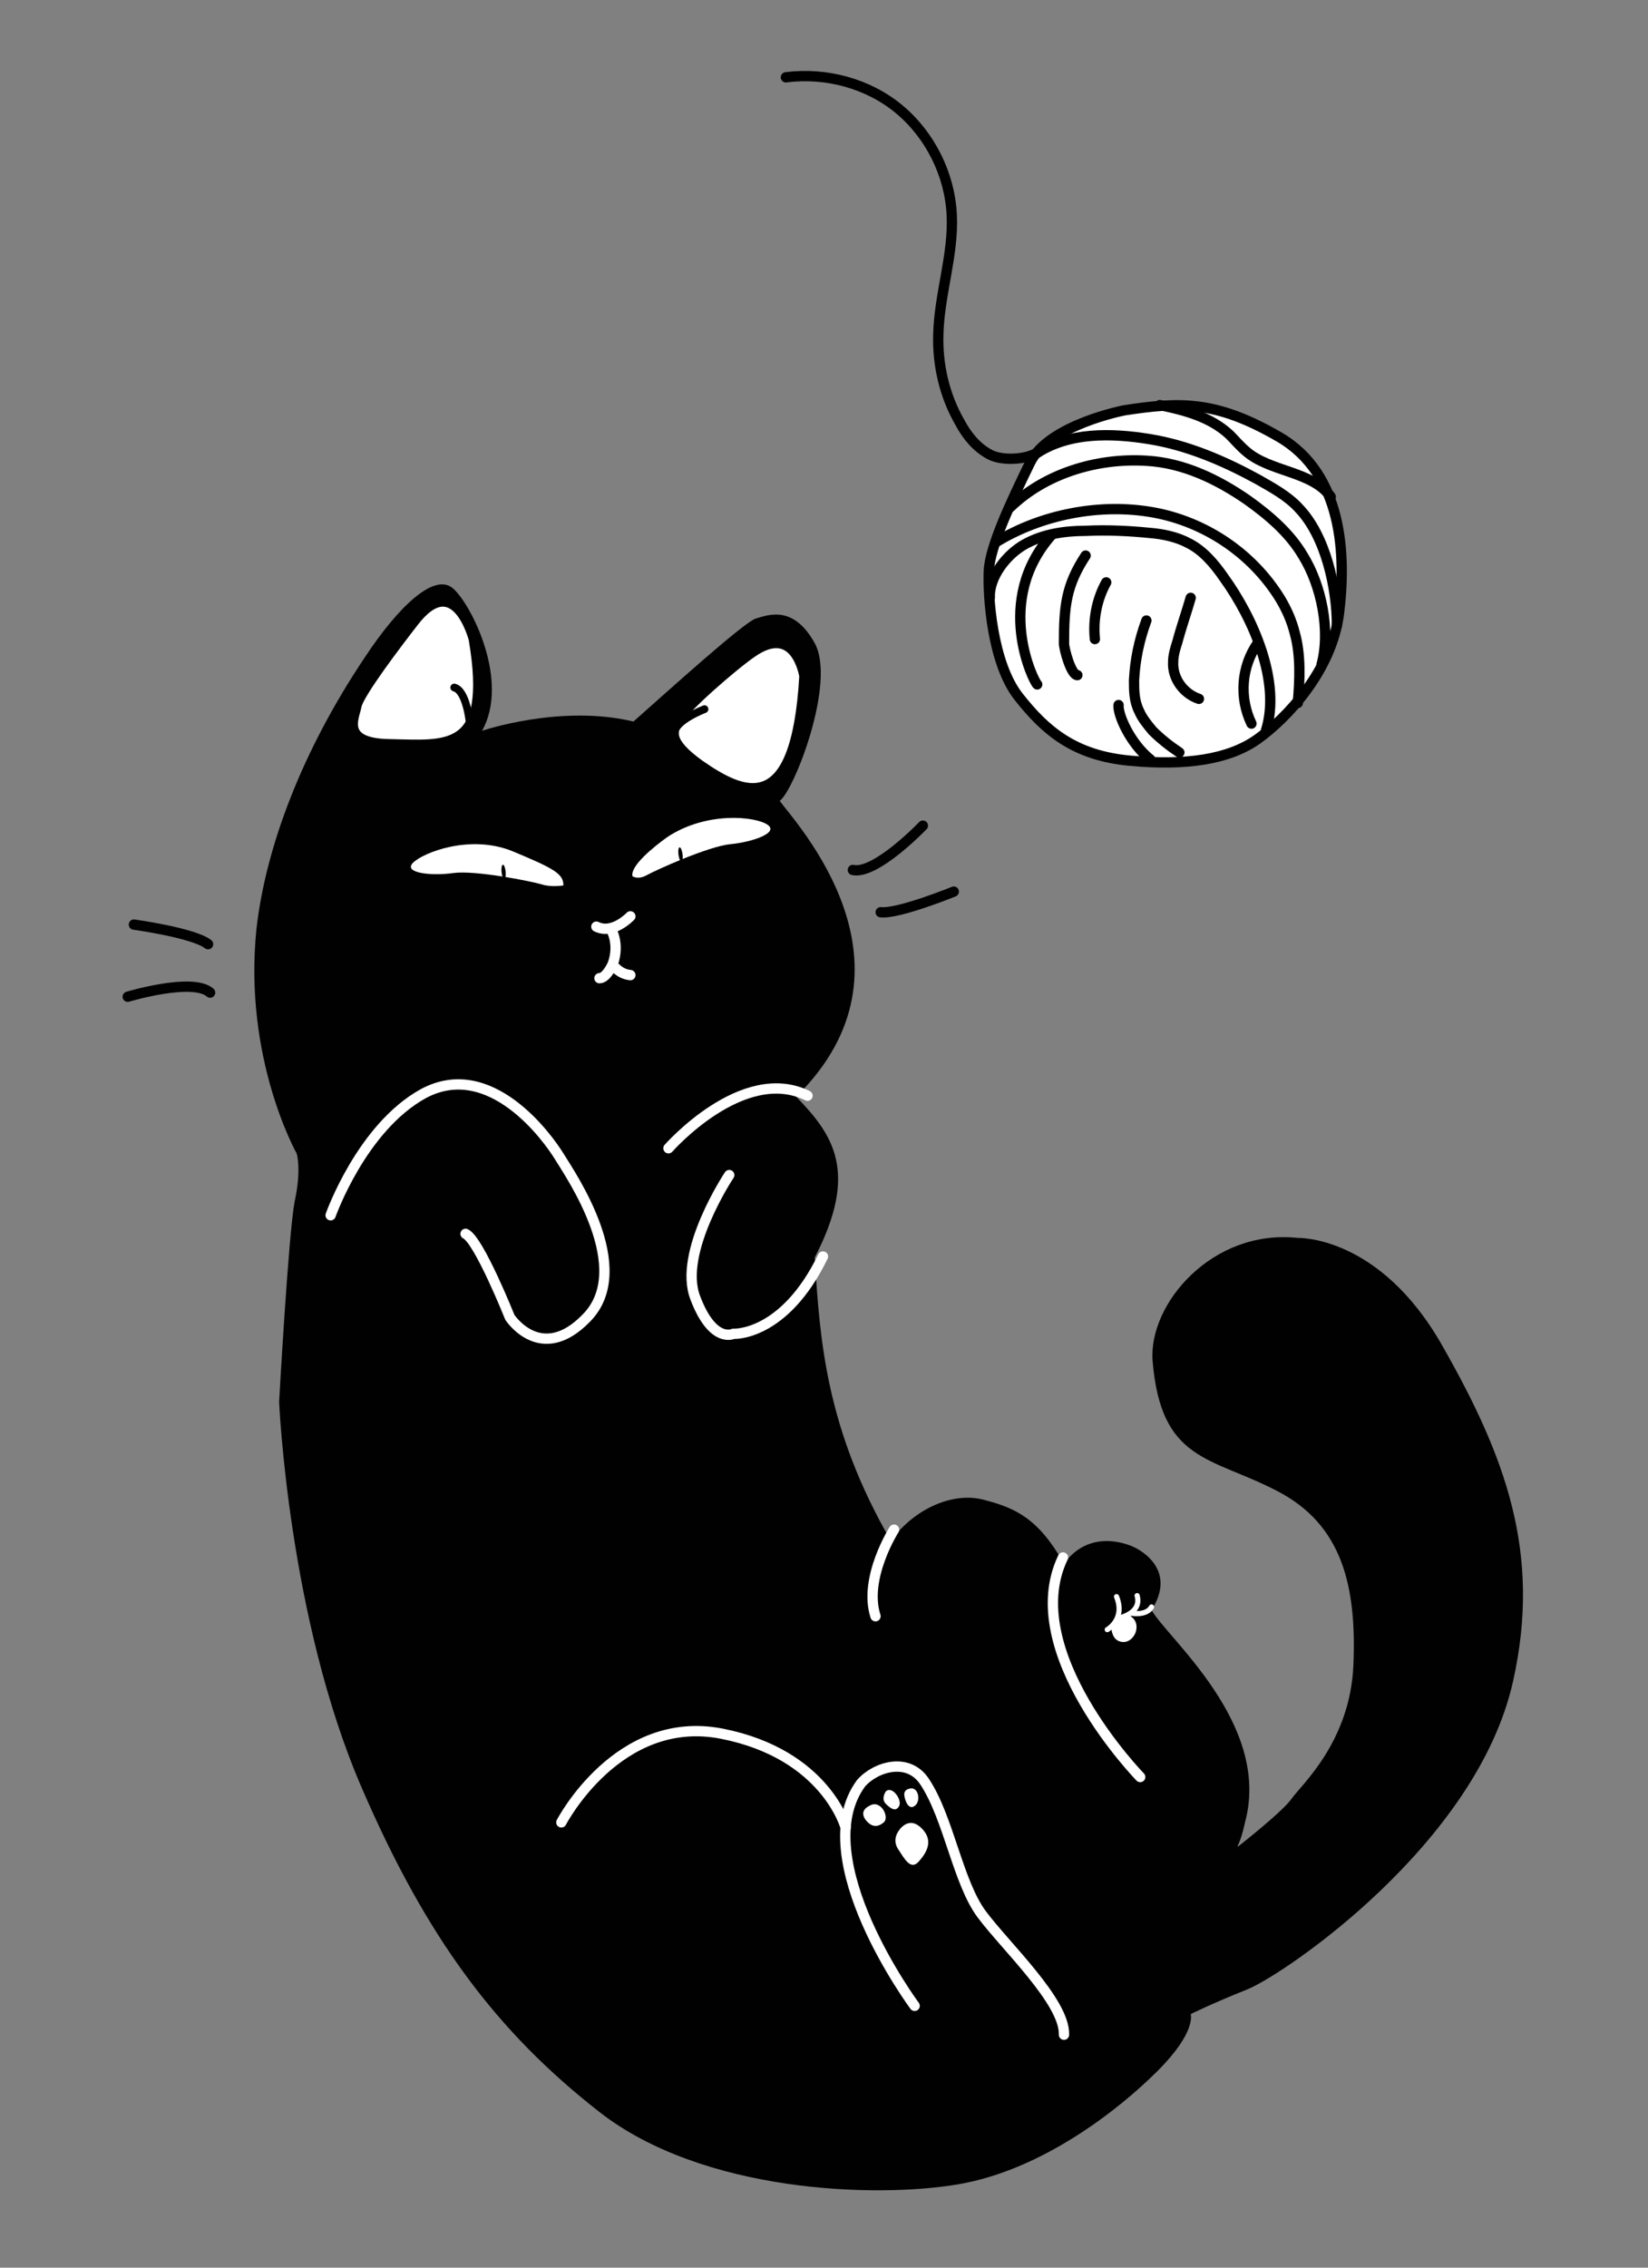 <?xml version="1.0" encoding="utf-8"?>
<!-- Generator: Adobe Illustrator 22.0.1, SVG Export Plug-In . SVG Version: 6.00 Build 0)  -->
<svg version="1.1" id="Layer_1" xmlns="http://www.w3.org/2000/svg" xmlns:xlink="http://www.w3.org/1999/xlink" x="0px" y="0px"
	 viewBox="0 0 160 220" style="enable-background:new 0 0 160 220;" xml:space="preserve">
<rect x="0" y="0" width="160" height="220" fill="#808080" stroke="none"/>
<style type="text/css">
	.st0{fill:#FFFFFF;stroke:#010101;stroke-miterlimit:10;}
	.st1{fill:none;stroke:#010101;stroke-linecap:round;stroke-linejoin:round;stroke-miterlimit:10;}
	.st2{fill:#010101;}
	.st3{fill:#FFFFFF;}
	.st4{fill:none;stroke:#FFFFFF;stroke-linecap:round;stroke-linejoin:round;stroke-miterlimit:10;}
	.st5{fill:none;stroke:#FFFFFF;stroke-width:0.5;stroke-linecap:round;stroke-linejoin:round;stroke-miterlimit:10;}
	.st6{fill:#FFFFFF;stroke:#010101;stroke-width:0.75;stroke-linecap:round;stroke-linejoin:round;stroke-miterlimit:10;}
	.st7{fill:#FFFFFF;stroke:#000000;stroke-linecap:round;stroke-linejoin:round;stroke-miterlimit:10;}
	.st8{fill:none;stroke:#000000;stroke-linecap:round;stroke-linejoin:round;stroke-miterlimit:10;}
</style>
<g>
	<path class="st0" d="M65.3,190.9c0,0-0.9,0.4-0.6,0.8c0.3,0.4,0.7,1,1,0.6C66.1,192.1,66,191.5,65.3,190.9z"/>
	<g>
		<g>
			<path class="st1" d="M13,89.7c0,0,5.8,0.8,7.2,1.9"/>
			<path class="st1" d="M12.4,96.7c0,0,6.3-1.9,8-0.4"/>
			<path class="st2" d="M28.8,111.9c0,0-5.2-9.2-3.9-21.8c0.9-7.9,4.4-17.2,10.5-26.3c3.3-5,6.8-8.3,8.6-6.7c1.8,1.6,5.5,9,2.8,13.8
				c0,0,7.6-2.6,14.7-0.9c3.5-3.1,10.8-9.7,11.9-10s3.6-1.4,5.7,2.4s-2,14.3-3.4,15.3c1.6,2.2,14.5,16,1.6,28.7
				c3.6,3.7,6.1,7.3,1.8,15.6c0.5,8.1,1.1,16.6,7.4,27.5c2.2-3.1,6-4.8,9-4c3.1,0.8,5.3,1.8,7.8,6.2c2.7-3.7,6.8-1.6,6.8-1.6
				s4.4,1.9,1.7,6.1c1.5,2.7,11.6,11,9.1,20.5c-0.5,2.3-0.9,2.6-0.9,2.6s4.5-3.5,5.4-4.8c0.9-1.3,5.7-5.5,6-13s-1-13.6-7.5-16.9
				c-6.4-3.3-11.2-2.8-12-12.6c-0.4-5.5,5.8-12.8,14.1-11.9c0,0,7.9-0.3,14,10.4s9.7,20.1,6.9,32.6c-3.5,15.8-22.3,28.5-25.8,29.9
				c-3.5,1.4-5.5,2.4-5.5,2.4s0.6,1.7-3.2,5.5s-11.2,9.6-19.3,11c-8.1,1.4-24.9,0.8-34.9-7S41.4,188,35.1,173.4
				C28,157,27.1,136,27.1,136s0.9-16.2,1.5-19.4C29.3,113.4,28.8,111.9,28.8,111.9z"/>
			<path class="st1" d="M92.6,86.5c0,0-5.4,2.2-7.1,2"/>
			<path class="st1" d="M89.6,80.1c0,0-4.6,4.8-6.8,4.3"/>
		</g>
		<path class="st3" d="M61.4,85c0,0,0.5,0.4,1.4-0.1s6-2.8,8.1-3c2.1-0.2,4.8-1.1,3.6-1.9c-1.2-0.8-5.9-1.3-9.7,1.2
			C63.4,82.2,61.2,84,61.4,85z"/>
		<ellipse transform="matrix(0.991 -0.132 0.132 0.991 -10.378 9.469)" class="st2" cx="66.1" cy="82.9" rx="0.2" ry="0.7"/>
		<path class="st3" d="M54.7,85.9c0,0-1.2,0.2-2.1-0.1c-1-0.3-6.5-1.4-8.6-1.1c-2.1,0.3-4.9,0-3.9-1c1-1,5.6-2.8,9.7-1.1
			S54.7,84.8,54.7,85.9z"/>
		
			<ellipse transform="matrix(0.995 -9.814932e-02 9.814932e-02 0.995 -8.066 5.211)" class="st2" cx="48.9" cy="84.6" rx="0.2" ry="0.7"/>
		<path class="st4" d="M61.2,88.9c0,0-1.7,1.8-3.3,1"/>
		<path class="st0" d="M78.1,65.6c0,0-0.8-5.3-5.1-2.3c-1.9,1.3-6.7,5.5-7.2,6.6c-0.5,1-1.1,2,2.1,4.3
			C72.2,77.2,77.3,79.5,78.1,65.6z"/>
		<path class="st0" d="M46,62c0,0-1.8-7-5.9-1.6c-1.4,1.8-5.3,6.9-5.5,8.1c-0.2,1.1-1.6,3.6,3.1,3.7C43.3,72.3,47.9,73.2,46,62z"/>
		<path class="st4" d="M32.1,117.9c0,0,3-8.5,9-11.8c6.5-3.5,12.1,4.3,13.2,6.1c1.1,1.8,7.4,10.9,2.6,15.7c-4.4,4.5-7.4-0.1-7.4-0.1
			s-3-7.5-4.3-8.1"/>
		<path class="st4" d="M64.9,111.4c0,0,7.2-8.2,13.5-5.1"/>
		<path class="st4" d="M70.8,114c0,0-5,7.5-3.3,11.9c1.7,4.5,3.7,3.5,3.7,3.5s4.9,0.3,8.7-7.5"/>
		<path class="st4" d="M82.1,177.3c0,0-1.9-7.1-12-9.1c-10.1-2-15.6,8.6-15.6,8.6"/>
		<path class="st4" d="M88.8,194.6c0,0-10.6-14.3-5.2-21.6c1.4-1.6,4.6-2.6,6.2-0.1c2.3,3.5,3.2,9.7,5.5,12.8s8.1,8.5,8,11.7"/>
		<path class="st4" d="M110.7,172.4c0,0-11.9-12.2-7.5-21.3"/>
		<path class="st4" d="M86.8,148.4c0,0-3,4.7-1.8,8.4"/>
		<line class="st0" x1="117.4" y1="183" x2="120" y2="179"/>
		<path class="st4" d="M59.3,90.1c0,0,0.9,1.4,0.2,3.4c0,0-0.6,1.4-1.3,1.4"/>
		<path class="st4" d="M59.5,93.6c0,0,0.6,0.9,1.7,1"/>
		<path class="st3" d="M87.2,177.7c0,0-0.6,0.8,0,1.7c0.6,0.9,1.2,2.1,2,1.2c0.8-0.9,1.5-2.1,0.2-3.3
			C88.1,176.1,87.2,177.7,87.2,177.7z"/>
		<path class="st3" d="M84.4,175.2c0,0-1,0.4-0.4,1.3c0.6,0.8,1.2,0.8,1.8,0.3C86.4,176.3,85.5,174.5,84.4,175.2z"/>
		<path class="st3" d="M86,173.8c0,0-0.5,0.7,0,1.2c0.5,0.5,1,0.8,1.3,0.2S86.6,173.2,86,173.8z"/>
		<path class="st3" d="M88.5,173.5c0,0-0.8,0-0.7,0.7s0.5,1.4,1,1C89.4,174.8,89.2,173.5,88.5,173.5z"/>
		<path class="st5" d="M107.5,158.1c0,0,1.8-1,0.9-3.2"/>
		<path class="st5" d="M108.5,157c0,0,2.4-0.4,1.9-2.2"/>
		<path class="st5" d="M109.8,156.5c0,0,1.5,0.3,2-0.6"/>
		<path class="st3" d="M107.9,157.9c0,0,0,1,0.7,1.3s1.3-0.1,1.6-0.7c0.3-0.7,0.1-1.3-0.3-1.6C109.5,156.5,108.7,156.6,107.9,157.9z
			"/>
		<path class="st6" d="M68.4,68.8c0,0-2.9,1.1-2.9,2.3"/>
		<path class="st6" d="M45.6,70.1c0,0-0.3-3.1-1.5-3.4"/>
	</g>
	<g>
		<g>
			<path class="st7" d="M109.2,39.8c0,0-7.4,1.4-9.2,5.1c-1.8,3.7-3.9,8.1-4,10.5c-0.1,2.4,0.3,8.9,2.9,12.2
				c2.6,3.3,5.4,5.7,10.8,6.2s9.6-0.1,12.4-2.1c2.8-2,7.2-6.6,7.9-12.2s0.4-13.5-5.8-17.1C118,38.8,114.5,39,109.2,39.8z"/>
			<path class="st8" d="M96.1,58c-0.1-2,1.6-4.2,3.4-5.2s3.9-1.3,5.9-1.3c2.1-0.1,4.2,0,6.2,0.2c1.3,0.1,2.7,0.4,3.8,1
				c1.4,0.7,2.5,2,3.4,3.3c2.9,4,5.6,10.2,4.1,14.9"/>
			<path class="st8" d="M96.7,52.6c4.4-2.7,10.1-3.8,15.2-2.9s9.7,4,12.4,8.4c0.6,1,1.1,2.1,1.4,3.3c0.6,2.1,0.5,4.6,0.3,6.8"/>
			<path class="st8" d="M98.1,49.2c3.3-3.2,8.3-4.8,13.2-4.5c3.6,0.2,6.9,1.8,9.8,3.8c2.1,1.5,4.1,3.2,5.4,5.4
				c1.8,2.9,2.7,7.3,1.8,10.6"/>
			<path class="st8" d="M100.6,44c3.2-2.1,7.3-2,11-1.4c3.7,0.6,7.2,2.1,10.5,3.9c1.4,0.8,2.9,1.6,4,2.8c2.6,2.7,3.7,7.7,3.7,11.4"
				/>
			<path class="st8" d="M112.6,39.3c2.5,0.5,5,1.2,6.8,2.9c0.5,0.5,1,1.1,1.6,1.6c2.3,2,6.4,1.9,8.2,4.4"/>
			<path class="st8" d="M102.1,51.9c-5.7,6.4-1.7,14.3-1.4,14.5"/>
			<path class="st8" d="M105.4,53.9c-1.9,2.9-2.1,4.9-2.1,8.5c0,0.6,0.7,3.1,1.3,3.1"/>
			<path class="st8" d="M107.4,56.5c-0.9,1.6-1.3,3.6-1.1,5.5"/>
			<path class="st8" d="M111.3,60.2c-0.7,1.9-1.1,3.8-1.2,5.8c0,1,0,2,0.5,3c0.3,0.7,0.8,1.3,1.3,1.9c0.8,0.8,1.7,1.5,2.6,2.1"/>
			<path class="st8" d="M115.6,58c-0.4,1.4-0.9,2.8-1.3,4.3c-0.2,0.6-0.4,1.3-0.4,1.9c-0.1,1.6,1,3.1,2.5,3.6"/>
			<path class="st8" d="M108.6,68.4c-0.1,0.9,1.1,3.7,3.1,5.3"/>
			<path class="st8" d="M122.1,62.4c-1.6,2.3-1.8,5.3-0.6,7.8"/>
		</g>
		<path class="st8" d="M101.2,43.5c-0.9,1.1-3.8,1.3-5.1,0.6s-2.2-1.8-2.9-3.1c-1.5-2.6-2.2-5.6-2.1-8.6c0.1-3.9,1.5-7.7,1.3-11.6
			c-0.2-3.9-2.1-7.7-5.1-10.2c-3-2.5-7.1-3.6-11-3.1"/>
	</g>
</g>
</svg>
